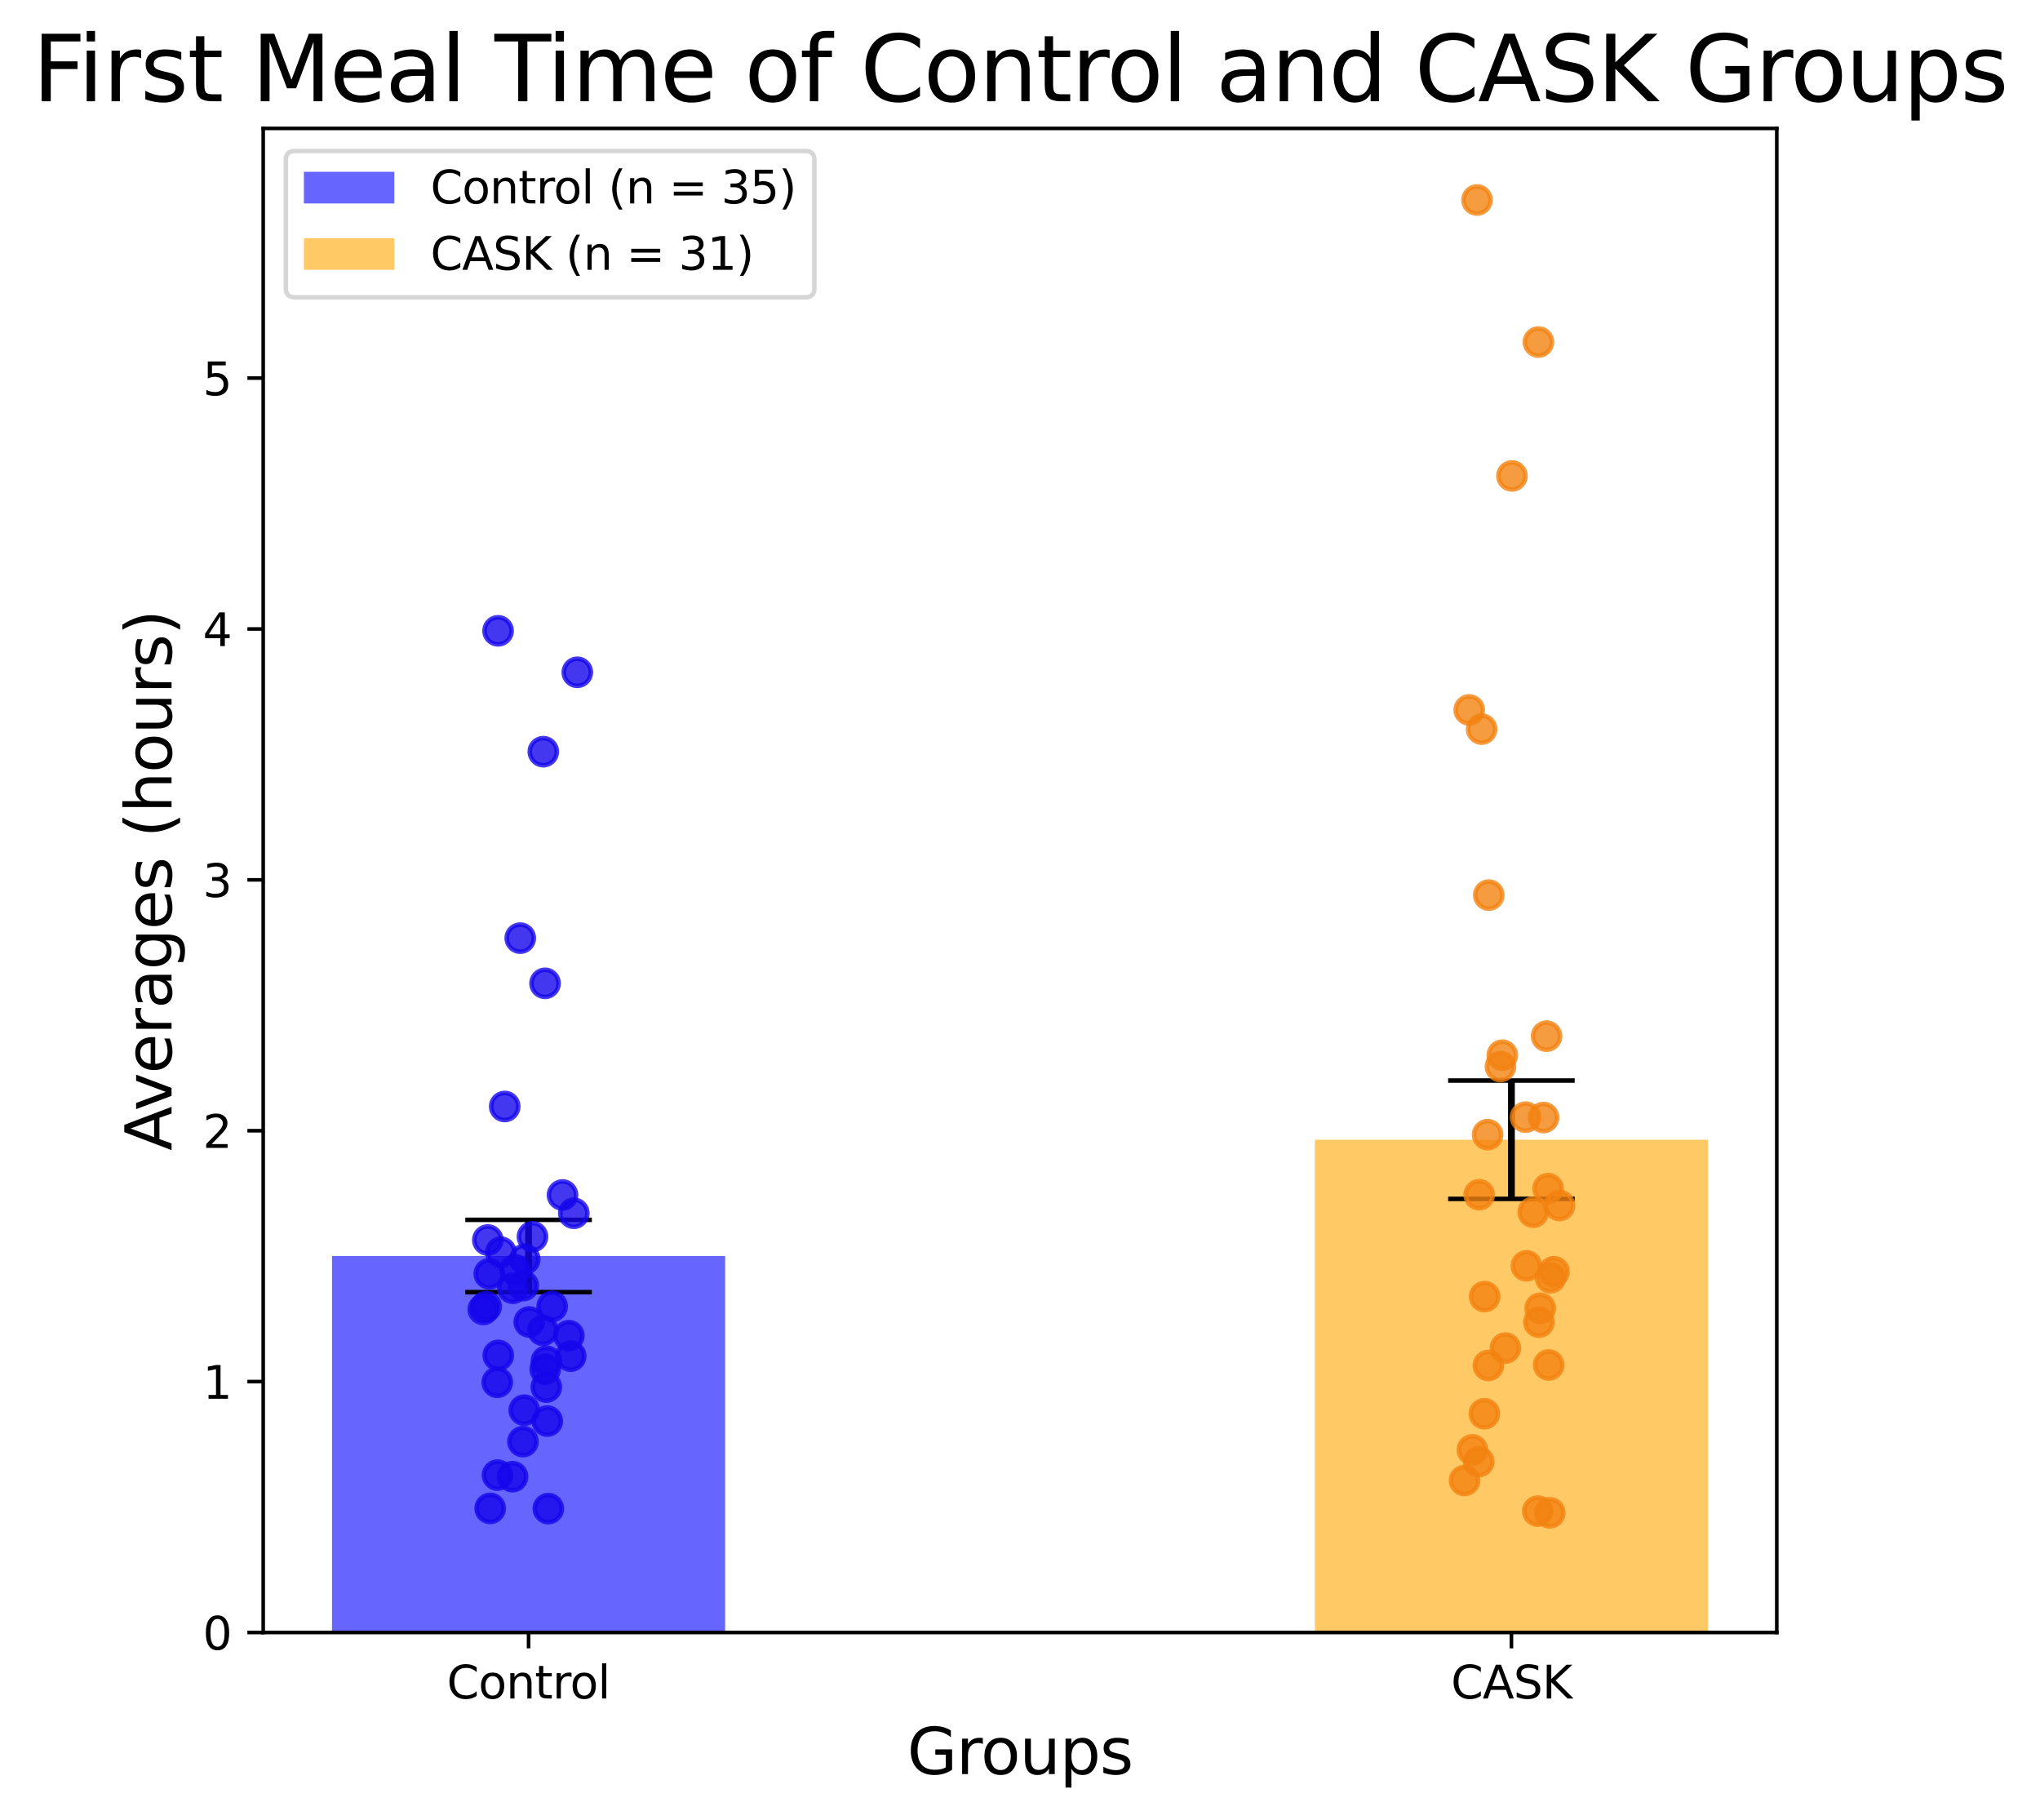 <?xml version="1.0" encoding="utf-8" standalone="no"?>
<!DOCTYPE svg PUBLIC "-//W3C//DTD SVG 1.1//EN"
  "http://www.w3.org/Graphics/SVG/1.1/DTD/svg11.dtd">
<svg xmlns:xlink="http://www.w3.org/1999/xlink" width="451.241pt" height="402.464pt" viewBox="0 0 451.241 402.464" xmlns="http://www.w3.org/2000/svg" version="1.1">
 <defs>
  <style type="text/css">*{stroke-linejoin: round; stroke-linecap: butt}</style>
 </defs>
 <g id="figure_1">
  <g id="patch_1">
   <path d="M 0 402.464 
L 451.241 402.464 
L 451.241 0 
L 0 0 
z
" style="fill: #ffffff"/>
  </g>
  <g id="axes_1">
   <g id="patch_2">
    <path d="M 58.22 361.037 
L 393.02 361.037 
L 393.02 28.397 
L 58.22 28.397 
z
" style="fill: #ffffff"/>
   </g>
   <g id="patch_3">
    <path d="M 73.438 361.037 
L 160.4 361.037 
L 160.4 277.773 
L 73.438 277.773 
z
" clip-path="url(#paed37f434c)" style="fill: #0000ff; opacity: 0.6"/>
   </g>
   <g id="patch_4">
    <path d="M 290.841 361.037 
L 377.802 361.037 
L 377.802 252.056 
L 290.841 252.056 
z
" clip-path="url(#paed37f434c)" style="fill: #ffa500; opacity: 0.6"/>
   </g>
   <g id="LineCollection_1">
    <path d="M 116.919 285.773 
L 116.919 269.773 
" clip-path="url(#paed37f434c)" style="fill: none; stroke: #000000; stroke-width: 1.5"/>
   </g>
   <g id="line2d_1">
    <defs>
     <path id="m821fa38dd4" d="M 14 0 
L -14 -0 
" style="stroke: #000000"/>
    </defs>
    <g clip-path="url(#paed37f434c)">
     <use xlink:href="#m821fa38dd4" x="116.919" y="285.773" style="stroke: #000000"/>
    </g>
   </g>
   <g id="line2d_2">
    <g clip-path="url(#paed37f434c)">
     <use xlink:href="#m821fa38dd4" x="116.919" y="269.773" style="stroke: #000000"/>
    </g>
   </g>
   <g id="LineCollection_2">
    <path d="M 334.322 265.141 
L 334.322 238.97 
" clip-path="url(#paed37f434c)" style="fill: none; stroke: #000000; stroke-width: 1.5"/>
   </g>
   <g id="line2d_3">
    <g clip-path="url(#paed37f434c)">
     <use xlink:href="#m821fa38dd4" x="334.322" y="265.141" style="stroke: #000000"/>
    </g>
   </g>
   <g id="line2d_4">
    <g clip-path="url(#paed37f434c)">
     <use xlink:href="#m821fa38dd4" x="334.322" y="238.97" style="stroke: #000000"/>
    </g>
   </g>
   <g id="matplotlib.axis_1">
    <g id="xtick_1">
     <g id="line2d_5">
      <defs>
       <path id="md2a58d0200" d="M 0 0 
L 0 3.5 
" style="stroke: #000000; stroke-width: 0.8"/>
      </defs>
      <g>
       <use xlink:href="#md2a58d0200" x="116.919" y="361.037" style="stroke: #000000; stroke-width: 0.8"/>
      </g>
     </g>
     <g id="text_1">
      <!-- Control -->
      <g transform="translate(98.848 375.635) scale(0.1 -0.1)">
       <defs>
        <path id="DejaVuSans-43" d="M 4122 4306 
L 4122 3641 
Q 3803 3938 3442 4084 
Q 3081 4231 2675 4231 
Q 1875 4231 1450 3742 
Q 1025 3253 1025 2328 
Q 1025 1406 1450 917 
Q 1875 428 2675 428 
Q 3081 428 3442 575 
Q 3803 722 4122 1019 
L 4122 359 
Q 3791 134 3420 21 
Q 3050 -91 2638 -91 
Q 1578 -91 968 557 
Q 359 1206 359 2328 
Q 359 3453 968 4101 
Q 1578 4750 2638 4750 
Q 3056 4750 3426 4639 
Q 3797 4528 4122 4306 
z
" transform="scale(0.016)"/>
        <path id="DejaVuSans-6f" d="M 1959 3097 
Q 1497 3097 1228 2736 
Q 959 2375 959 1747 
Q 959 1119 1226 758 
Q 1494 397 1959 397 
Q 2419 397 2687 759 
Q 2956 1122 2956 1747 
Q 2956 2369 2687 2733 
Q 2419 3097 1959 3097 
z
M 1959 3584 
Q 2709 3584 3137 3096 
Q 3566 2609 3566 1747 
Q 3566 888 3137 398 
Q 2709 -91 1959 -91 
Q 1206 -91 779 398 
Q 353 888 353 1747 
Q 353 2609 779 3096 
Q 1206 3584 1959 3584 
z
" transform="scale(0.016)"/>
        <path id="DejaVuSans-6e" d="M 3513 2113 
L 3513 0 
L 2938 0 
L 2938 2094 
Q 2938 2591 2744 2837 
Q 2550 3084 2163 3084 
Q 1697 3084 1428 2787 
Q 1159 2491 1159 1978 
L 1159 0 
L 581 0 
L 581 3500 
L 1159 3500 
L 1159 2956 
Q 1366 3272 1645 3428 
Q 1925 3584 2291 3584 
Q 2894 3584 3203 3211 
Q 3513 2838 3513 2113 
z
" transform="scale(0.016)"/>
        <path id="DejaVuSans-74" d="M 1172 4494 
L 1172 3500 
L 2356 3500 
L 2356 3053 
L 1172 3053 
L 1172 1153 
Q 1172 725 1289 603 
Q 1406 481 1766 481 
L 2356 481 
L 2356 0 
L 1766 0 
Q 1100 0 847 248 
Q 594 497 594 1153 
L 594 3053 
L 172 3053 
L 172 3500 
L 594 3500 
L 594 4494 
L 1172 4494 
z
" transform="scale(0.016)"/>
        <path id="DejaVuSans-72" d="M 2631 2963 
Q 2534 3019 2420 3045 
Q 2306 3072 2169 3072 
Q 1681 3072 1420 2755 
Q 1159 2438 1159 1844 
L 1159 0 
L 581 0 
L 581 3500 
L 1159 3500 
L 1159 2956 
Q 1341 3275 1631 3429 
Q 1922 3584 2338 3584 
Q 2397 3584 2469 3576 
Q 2541 3569 2628 3553 
L 2631 2963 
z
" transform="scale(0.016)"/>
        <path id="DejaVuSans-6c" d="M 603 4863 
L 1178 4863 
L 1178 0 
L 603 0 
L 603 4863 
z
" transform="scale(0.016)"/>
       </defs>
       <use xlink:href="#DejaVuSans-43"/>
       <use xlink:href="#DejaVuSans-6f" x="69.824"/>
       <use xlink:href="#DejaVuSans-6e" x="131.006"/>
       <use xlink:href="#DejaVuSans-74" x="194.385"/>
       <use xlink:href="#DejaVuSans-72" x="233.594"/>
       <use xlink:href="#DejaVuSans-6f" x="272.457"/>
       <use xlink:href="#DejaVuSans-6c" x="333.639"/>
      </g>
     </g>
    </g>
    <g id="xtick_2">
     <g id="line2d_6">
      <g>
       <use xlink:href="#md2a58d0200" x="334.322" y="361.037" style="stroke: #000000; stroke-width: 0.8"/>
      </g>
     </g>
     <g id="text_2">
      <!-- CASK -->
      <g transform="translate(320.957 375.635) scale(0.1 -0.1)">
       <defs>
        <path id="DejaVuSans-41" d="M 2188 4044 
L 1331 1722 
L 3047 1722 
L 2188 4044 
z
M 1831 4666 
L 2547 4666 
L 4325 0 
L 3669 0 
L 3244 1197 
L 1141 1197 
L 716 0 
L 50 0 
L 1831 4666 
z
" transform="scale(0.016)"/>
        <path id="DejaVuSans-53" d="M 3425 4513 
L 3425 3897 
Q 3066 4069 2747 4153 
Q 2428 4238 2131 4238 
Q 1616 4238 1336 4038 
Q 1056 3838 1056 3469 
Q 1056 3159 1242 3001 
Q 1428 2844 1947 2747 
L 2328 2669 
Q 3034 2534 3370 2195 
Q 3706 1856 3706 1288 
Q 3706 609 3251 259 
Q 2797 -91 1919 -91 
Q 1588 -91 1214 -16 
Q 841 59 441 206 
L 441 856 
Q 825 641 1194 531 
Q 1563 422 1919 422 
Q 2459 422 2753 634 
Q 3047 847 3047 1241 
Q 3047 1584 2836 1778 
Q 2625 1972 2144 2069 
L 1759 2144 
Q 1053 2284 737 2584 
Q 422 2884 422 3419 
Q 422 4038 858 4394 
Q 1294 4750 2059 4750 
Q 2388 4750 2728 4690 
Q 3069 4631 3425 4513 
z
" transform="scale(0.016)"/>
        <path id="DejaVuSans-4b" d="M 628 4666 
L 1259 4666 
L 1259 2694 
L 3353 4666 
L 4166 4666 
L 1850 2491 
L 4331 0 
L 3500 0 
L 1259 2247 
L 1259 0 
L 628 0 
L 628 4666 
z
" transform="scale(0.016)"/>
       </defs>
       <use xlink:href="#DejaVuSans-43"/>
       <use xlink:href="#DejaVuSans-41" x="69.824"/>
       <use xlink:href="#DejaVuSans-53" x="138.232"/>
       <use xlink:href="#DejaVuSans-4b" x="201.709"/>
      </g>
     </g>
    </g>
    <g id="text_3">
     <!-- Groups -->
     <g transform="translate(200.666 392.353) scale(0.14 -0.14)">
      <defs>
       <path id="DejaVuSans-47" d="M 3809 666 
L 3809 1919 
L 2778 1919 
L 2778 2438 
L 4434 2438 
L 4434 434 
Q 4069 175 3628 42 
Q 3188 -91 2688 -91 
Q 1594 -91 976 548 
Q 359 1188 359 2328 
Q 359 3472 976 4111 
Q 1594 4750 2688 4750 
Q 3144 4750 3555 4637 
Q 3966 4525 4313 4306 
L 4313 3634 
Q 3963 3931 3569 4081 
Q 3175 4231 2741 4231 
Q 1884 4231 1454 3753 
Q 1025 3275 1025 2328 
Q 1025 1384 1454 906 
Q 1884 428 2741 428 
Q 3075 428 3337 486 
Q 3600 544 3809 666 
z
" transform="scale(0.016)"/>
       <path id="DejaVuSans-75" d="M 544 1381 
L 544 3500 
L 1119 3500 
L 1119 1403 
Q 1119 906 1312 657 
Q 1506 409 1894 409 
Q 2359 409 2629 706 
Q 2900 1003 2900 1516 
L 2900 3500 
L 3475 3500 
L 3475 0 
L 2900 0 
L 2900 538 
Q 2691 219 2414 64 
Q 2138 -91 1772 -91 
Q 1169 -91 856 284 
Q 544 659 544 1381 
z
M 1991 3584 
L 1991 3584 
z
" transform="scale(0.016)"/>
       <path id="DejaVuSans-70" d="M 1159 525 
L 1159 -1331 
L 581 -1331 
L 581 3500 
L 1159 3500 
L 1159 2969 
Q 1341 3281 1617 3432 
Q 1894 3584 2278 3584 
Q 2916 3584 3314 3078 
Q 3713 2572 3713 1747 
Q 3713 922 3314 415 
Q 2916 -91 2278 -91 
Q 1894 -91 1617 61 
Q 1341 213 1159 525 
z
M 3116 1747 
Q 3116 2381 2855 2742 
Q 2594 3103 2138 3103 
Q 1681 3103 1420 2742 
Q 1159 2381 1159 1747 
Q 1159 1113 1420 752 
Q 1681 391 2138 391 
Q 2594 391 2855 752 
Q 3116 1113 3116 1747 
z
" transform="scale(0.016)"/>
       <path id="DejaVuSans-73" d="M 2834 3397 
L 2834 2853 
Q 2591 2978 2328 3040 
Q 2066 3103 1784 3103 
Q 1356 3103 1142 2972 
Q 928 2841 928 2578 
Q 928 2378 1081 2264 
Q 1234 2150 1697 2047 
L 1894 2003 
Q 2506 1872 2764 1633 
Q 3022 1394 3022 966 
Q 3022 478 2636 193 
Q 2250 -91 1575 -91 
Q 1294 -91 989 -36 
Q 684 19 347 128 
L 347 722 
Q 666 556 975 473 
Q 1284 391 1588 391 
Q 1994 391 2212 530 
Q 2431 669 2431 922 
Q 2431 1156 2273 1281 
Q 2116 1406 1581 1522 
L 1381 1569 
Q 847 1681 609 1914 
Q 372 2147 372 2553 
Q 372 3047 722 3315 
Q 1072 3584 1716 3584 
Q 2034 3584 2315 3537 
Q 2597 3491 2834 3397 
z
" transform="scale(0.016)"/>
      </defs>
      <use xlink:href="#DejaVuSans-47"/>
      <use xlink:href="#DejaVuSans-72" x="77.49"/>
      <use xlink:href="#DejaVuSans-6f" x="116.354"/>
      <use xlink:href="#DejaVuSans-75" x="177.535"/>
      <use xlink:href="#DejaVuSans-70" x="240.914"/>
      <use xlink:href="#DejaVuSans-73" x="304.391"/>
     </g>
    </g>
   </g>
   <g id="matplotlib.axis_2">
    <g id="ytick_1">
     <g id="line2d_7">
      <defs>
       <path id="m105cc92fa6" d="M 0 0 
L -3.5 0 
" style="stroke: #000000; stroke-width: 0.8"/>
      </defs>
      <g>
       <use xlink:href="#m105cc92fa6" x="58.22" y="361.037" style="stroke: #000000; stroke-width: 0.8"/>
      </g>
     </g>
     <g id="text_4">
      <!-- 0 -->
      <g transform="translate(44.858 364.836) scale(0.1 -0.1)">
       <defs>
        <path id="DejaVuSans-30" d="M 2034 4250 
Q 1547 4250 1301 3770 
Q 1056 3291 1056 2328 
Q 1056 1369 1301 889 
Q 1547 409 2034 409 
Q 2525 409 2770 889 
Q 3016 1369 3016 2328 
Q 3016 3291 2770 3770 
Q 2525 4250 2034 4250 
z
M 2034 4750 
Q 2819 4750 3233 4129 
Q 3647 3509 3647 2328 
Q 3647 1150 3233 529 
Q 2819 -91 2034 -91 
Q 1250 -91 836 529 
Q 422 1150 422 2328 
Q 422 3509 836 4129 
Q 1250 4750 2034 4750 
z
" transform="scale(0.016)"/>
       </defs>
       <use xlink:href="#DejaVuSans-30"/>
      </g>
     </g>
    </g>
    <g id="ytick_2">
     <g id="line2d_8">
      <g>
       <use xlink:href="#m105cc92fa6" x="58.22" y="305.553" style="stroke: #000000; stroke-width: 0.8"/>
      </g>
     </g>
     <g id="text_5">
      <!-- 1 -->
      <g transform="translate(44.858 309.352) scale(0.1 -0.1)">
       <defs>
        <path id="DejaVuSans-31" d="M 794 531 
L 1825 531 
L 1825 4091 
L 703 3866 
L 703 4441 
L 1819 4666 
L 2450 4666 
L 2450 531 
L 3481 531 
L 3481 0 
L 794 0 
L 794 531 
z
" transform="scale(0.016)"/>
       </defs>
       <use xlink:href="#DejaVuSans-31"/>
      </g>
     </g>
    </g>
    <g id="ytick_3">
     <g id="line2d_9">
      <g>
       <use xlink:href="#m105cc92fa6" x="58.22" y="250.068" style="stroke: #000000; stroke-width: 0.8"/>
      </g>
     </g>
     <g id="text_6">
      <!-- 2 -->
      <g transform="translate(44.858 253.867) scale(0.1 -0.1)">
       <defs>
        <path id="DejaVuSans-32" d="M 1228 531 
L 3431 531 
L 3431 0 
L 469 0 
L 469 531 
Q 828 903 1448 1529 
Q 2069 2156 2228 2338 
Q 2531 2678 2651 2914 
Q 2772 3150 2772 3378 
Q 2772 3750 2511 3984 
Q 2250 4219 1831 4219 
Q 1534 4219 1204 4116 
Q 875 4013 500 3803 
L 500 4441 
Q 881 4594 1212 4672 
Q 1544 4750 1819 4750 
Q 2544 4750 2975 4387 
Q 3406 4025 3406 3419 
Q 3406 3131 3298 2873 
Q 3191 2616 2906 2266 
Q 2828 2175 2409 1742 
Q 1991 1309 1228 531 
z
" transform="scale(0.016)"/>
       </defs>
       <use xlink:href="#DejaVuSans-32"/>
      </g>
     </g>
    </g>
    <g id="ytick_4">
     <g id="line2d_10">
      <g>
       <use xlink:href="#m105cc92fa6" x="58.22" y="194.584" style="stroke: #000000; stroke-width: 0.8"/>
      </g>
     </g>
     <g id="text_7">
      <!-- 3 -->
      <g transform="translate(44.858 198.383) scale(0.1 -0.1)">
       <defs>
        <path id="DejaVuSans-33" d="M 2597 2516 
Q 3050 2419 3304 2112 
Q 3559 1806 3559 1356 
Q 3559 666 3084 287 
Q 2609 -91 1734 -91 
Q 1441 -91 1130 -33 
Q 819 25 488 141 
L 488 750 
Q 750 597 1062 519 
Q 1375 441 1716 441 
Q 2309 441 2620 675 
Q 2931 909 2931 1356 
Q 2931 1769 2642 2001 
Q 2353 2234 1838 2234 
L 1294 2234 
L 1294 2753 
L 1863 2753 
Q 2328 2753 2575 2939 
Q 2822 3125 2822 3475 
Q 2822 3834 2567 4026 
Q 2313 4219 1838 4219 
Q 1578 4219 1281 4162 
Q 984 4106 628 3988 
L 628 4550 
Q 988 4650 1302 4700 
Q 1616 4750 1894 4750 
Q 2613 4750 3031 4423 
Q 3450 4097 3450 3541 
Q 3450 3153 3228 2886 
Q 3006 2619 2597 2516 
z
" transform="scale(0.016)"/>
       </defs>
       <use xlink:href="#DejaVuSans-33"/>
      </g>
     </g>
    </g>
    <g id="ytick_5">
     <g id="line2d_11">
      <g>
       <use xlink:href="#m105cc92fa6" x="58.22" y="139.1" style="stroke: #000000; stroke-width: 0.8"/>
      </g>
     </g>
     <g id="text_8">
      <!-- 4 -->
      <g transform="translate(44.858 142.899) scale(0.1 -0.1)">
       <defs>
        <path id="DejaVuSans-34" d="M 2419 4116 
L 825 1625 
L 2419 1625 
L 2419 4116 
z
M 2253 4666 
L 3047 4666 
L 3047 1625 
L 3713 1625 
L 3713 1100 
L 3047 1100 
L 3047 0 
L 2419 0 
L 2419 1100 
L 313 1100 
L 313 1709 
L 2253 4666 
z
" transform="scale(0.016)"/>
       </defs>
       <use xlink:href="#DejaVuSans-34"/>
      </g>
     </g>
    </g>
    <g id="ytick_6">
     <g id="line2d_12">
      <g>
       <use xlink:href="#m105cc92fa6" x="58.22" y="83.615" style="stroke: #000000; stroke-width: 0.8"/>
      </g>
     </g>
     <g id="text_9">
      <!-- 5 -->
      <g transform="translate(44.858 87.415) scale(0.1 -0.1)">
       <defs>
        <path id="DejaVuSans-35" d="M 691 4666 
L 3169 4666 
L 3169 4134 
L 1269 4134 
L 1269 2991 
Q 1406 3038 1543 3061 
Q 1681 3084 1819 3084 
Q 2600 3084 3056 2656 
Q 3513 2228 3513 1497 
Q 3513 744 3044 326 
Q 2575 -91 1722 -91 
Q 1428 -91 1123 -41 
Q 819 9 494 109 
L 494 744 
Q 775 591 1075 516 
Q 1375 441 1709 441 
Q 2250 441 2565 725 
Q 2881 1009 2881 1497 
Q 2881 1984 2565 2268 
Q 2250 2553 1709 2553 
Q 1456 2553 1204 2497 
Q 953 2441 691 2322 
L 691 4666 
z
" transform="scale(0.016)"/>
       </defs>
       <use xlink:href="#DejaVuSans-35"/>
      </g>
     </g>
    </g>
    <g id="text_10">
     <!-- Averages (hours) -->
     <g transform="translate(37.946 254.476) rotate(-90) scale(0.14 -0.14)">
      <defs>
       <path id="DejaVuSans-76" d="M 191 3500 
L 800 3500 
L 1894 563 
L 2988 3500 
L 3597 3500 
L 2284 0 
L 1503 0 
L 191 3500 
z
" transform="scale(0.016)"/>
       <path id="DejaVuSans-65" d="M 3597 1894 
L 3597 1613 
L 953 1613 
Q 991 1019 1311 708 
Q 1631 397 2203 397 
Q 2534 397 2845 478 
Q 3156 559 3463 722 
L 3463 178 
Q 3153 47 2828 -22 
Q 2503 -91 2169 -91 
Q 1331 -91 842 396 
Q 353 884 353 1716 
Q 353 2575 817 3079 
Q 1281 3584 2069 3584 
Q 2775 3584 3186 3129 
Q 3597 2675 3597 1894 
z
M 3022 2063 
Q 3016 2534 2758 2815 
Q 2500 3097 2075 3097 
Q 1594 3097 1305 2825 
Q 1016 2553 972 2059 
L 3022 2063 
z
" transform="scale(0.016)"/>
       <path id="DejaVuSans-61" d="M 2194 1759 
Q 1497 1759 1228 1600 
Q 959 1441 959 1056 
Q 959 750 1161 570 
Q 1363 391 1709 391 
Q 2188 391 2477 730 
Q 2766 1069 2766 1631 
L 2766 1759 
L 2194 1759 
z
M 3341 1997 
L 3341 0 
L 2766 0 
L 2766 531 
Q 2569 213 2275 61 
Q 1981 -91 1556 -91 
Q 1019 -91 701 211 
Q 384 513 384 1019 
Q 384 1609 779 1909 
Q 1175 2209 1959 2209 
L 2766 2209 
L 2766 2266 
Q 2766 2663 2505 2880 
Q 2244 3097 1772 3097 
Q 1472 3097 1187 3025 
Q 903 2953 641 2809 
L 641 3341 
Q 956 3463 1253 3523 
Q 1550 3584 1831 3584 
Q 2591 3584 2966 3190 
Q 3341 2797 3341 1997 
z
" transform="scale(0.016)"/>
       <path id="DejaVuSans-67" d="M 2906 1791 
Q 2906 2416 2648 2759 
Q 2391 3103 1925 3103 
Q 1463 3103 1205 2759 
Q 947 2416 947 1791 
Q 947 1169 1205 825 
Q 1463 481 1925 481 
Q 2391 481 2648 825 
Q 2906 1169 2906 1791 
z
M 3481 434 
Q 3481 -459 3084 -895 
Q 2688 -1331 1869 -1331 
Q 1566 -1331 1297 -1286 
Q 1028 -1241 775 -1147 
L 775 -588 
Q 1028 -725 1275 -790 
Q 1522 -856 1778 -856 
Q 2344 -856 2625 -561 
Q 2906 -266 2906 331 
L 2906 616 
Q 2728 306 2450 153 
Q 2172 0 1784 0 
Q 1141 0 747 490 
Q 353 981 353 1791 
Q 353 2603 747 3093 
Q 1141 3584 1784 3584 
Q 2172 3584 2450 3431 
Q 2728 3278 2906 2969 
L 2906 3500 
L 3481 3500 
L 3481 434 
z
" transform="scale(0.016)"/>
       <path id="DejaVuSans-20" transform="scale(0.016)"/>
       <path id="DejaVuSans-28" d="M 1984 4856 
Q 1566 4138 1362 3434 
Q 1159 2731 1159 2009 
Q 1159 1288 1364 580 
Q 1569 -128 1984 -844 
L 1484 -844 
Q 1016 -109 783 600 
Q 550 1309 550 2009 
Q 550 2706 781 3412 
Q 1013 4119 1484 4856 
L 1984 4856 
z
" transform="scale(0.016)"/>
       <path id="DejaVuSans-68" d="M 3513 2113 
L 3513 0 
L 2938 0 
L 2938 2094 
Q 2938 2591 2744 2837 
Q 2550 3084 2163 3084 
Q 1697 3084 1428 2787 
Q 1159 2491 1159 1978 
L 1159 0 
L 581 0 
L 581 4863 
L 1159 4863 
L 1159 2956 
Q 1366 3272 1645 3428 
Q 1925 3584 2291 3584 
Q 2894 3584 3203 3211 
Q 3513 2838 3513 2113 
z
" transform="scale(0.016)"/>
       <path id="DejaVuSans-29" d="M 513 4856 
L 1013 4856 
Q 1481 4119 1714 3412 
Q 1947 2706 1947 2009 
Q 1947 1309 1714 600 
Q 1481 -109 1013 -844 
L 513 -844 
Q 928 -128 1133 580 
Q 1338 1288 1338 2009 
Q 1338 2731 1133 3434 
Q 928 4138 513 4856 
z
" transform="scale(0.016)"/>
      </defs>
      <use xlink:href="#DejaVuSans-41"/>
      <use xlink:href="#DejaVuSans-76" x="62.533"/>
      <use xlink:href="#DejaVuSans-65" x="121.713"/>
      <use xlink:href="#DejaVuSans-72" x="183.236"/>
      <use xlink:href="#DejaVuSans-61" x="224.35"/>
      <use xlink:href="#DejaVuSans-67" x="285.629"/>
      <use xlink:href="#DejaVuSans-65" x="349.105"/>
      <use xlink:href="#DejaVuSans-73" x="410.629"/>
      <use xlink:href="#DejaVuSans-20" x="462.729"/>
      <use xlink:href="#DejaVuSans-28" x="494.516"/>
      <use xlink:href="#DejaVuSans-68" x="533.529"/>
      <use xlink:href="#DejaVuSans-6f" x="596.908"/>
      <use xlink:href="#DejaVuSans-75" x="658.09"/>
      <use xlink:href="#DejaVuSans-72" x="721.469"/>
      <use xlink:href="#DejaVuSans-73" x="762.582"/>
      <use xlink:href="#DejaVuSans-29" x="814.682"/>
     </g>
    </g>
   </g>
   <g id="PathCollection_1">
    <defs>
     <path id="mdb54708007" d="M 0 3 
C 0.796 3 1.559 2.684 2.121 2.121 
C 2.684 1.559 3 0.796 3 0 
C 3 -0.796 2.684 -1.559 2.121 -2.121 
C 1.559 -2.684 0.796 -3 0 -3 
C -0.796 -3 -1.559 -2.684 -2.121 -2.121 
C -2.684 -1.559 -3 -0.796 -3 0 
C -3 0.796 -2.684 1.559 -2.121 2.121 
C -1.559 2.684 -0.796 3 0 3 
z
" style="stroke: #1405eb; stroke-opacity: 0.8"/>
    </defs>
    <g clip-path="url(#paed37f434c)">
     <use xlink:href="#mdb54708007" x="120.091" y="294.206" style="fill: #1405eb; fill-opacity: 0.8; stroke: #1405eb; stroke-opacity: 0.8"/>
     <use xlink:href="#mdb54708007" x="120.868" y="301.037" style="fill: #1405eb; fill-opacity: 0.8; stroke: #1405eb; stroke-opacity: 0.8"/>
     <use xlink:href="#mdb54708007" x="126.241" y="299.924" style="fill: #1405eb; fill-opacity: 0.8; stroke: #1405eb; stroke-opacity: 0.8"/>
     <use xlink:href="#mdb54708007" x="108.232" y="281.7" style="fill: #1405eb; fill-opacity: 0.8; stroke: #1405eb; stroke-opacity: 0.8"/>
     <use xlink:href="#mdb54708007" x="126.93" y="268.32" style="fill: #1405eb; fill-opacity: 0.8; stroke: #1405eb; stroke-opacity: 0.8"/>
     <use xlink:href="#mdb54708007" x="115.076" y="207.478" style="fill: #1405eb; fill-opacity: 0.8; stroke: #1405eb; stroke-opacity: 0.8"/>
     <use xlink:href="#mdb54708007" x="115.738" y="284.317" style="fill: #1405eb; fill-opacity: 0.8; stroke: #1405eb; stroke-opacity: 0.8"/>
     <use xlink:href="#mdb54708007" x="109.992" y="305.707" style="fill: #1405eb; fill-opacity: 0.8; stroke: #1405eb; stroke-opacity: 0.8"/>
     <use xlink:href="#mdb54708007" x="115.962" y="311.869" style="fill: #1405eb; fill-opacity: 0.8; stroke: #1405eb; stroke-opacity: 0.8"/>
     <use xlink:href="#mdb54708007" x="106.899" y="289.595" style="fill: #1405eb; fill-opacity: 0.8; stroke: #1405eb; stroke-opacity: 0.8"/>
     <use xlink:href="#mdb54708007" x="117.785" y="273.504" style="fill: #1405eb; fill-opacity: 0.8; stroke: #1405eb; stroke-opacity: 0.8"/>
     <use xlink:href="#mdb54708007" x="113.939" y="280.816" style="fill: #1405eb; fill-opacity: 0.8; stroke: #1405eb; stroke-opacity: 0.8"/>
     <use xlink:href="#mdb54708007" x="113.378" y="326.578" style="fill: #1405eb; fill-opacity: 0.8; stroke: #1405eb; stroke-opacity: 0.8"/>
     <use xlink:href="#mdb54708007" x="121.286" y="333.643" style="fill: #1405eb; fill-opacity: 0.8; stroke: #1405eb; stroke-opacity: 0.8"/>
     <use xlink:href="#mdb54708007" x="120.176" y="166.244" style="fill: #1405eb; fill-opacity: 0.8; stroke: #1405eb; stroke-opacity: 0.8"/>
     <use xlink:href="#mdb54708007" x="116.078" y="278.492" style="fill: #1405eb; fill-opacity: 0.8; stroke: #1405eb; stroke-opacity: 0.8"/>
     <use xlink:href="#mdb54708007" x="107.904" y="274.241" style="fill: #1405eb; fill-opacity: 0.8; stroke: #1405eb; stroke-opacity: 0.8"/>
     <use xlink:href="#mdb54708007" x="120.565" y="217.474" style="fill: #1405eb; fill-opacity: 0.8; stroke: #1405eb; stroke-opacity: 0.8"/>
     <use xlink:href="#mdb54708007" x="110.785" y="276.938" style="fill: #1405eb; fill-opacity: 0.8; stroke: #1405eb; stroke-opacity: 0.8"/>
     <use xlink:href="#mdb54708007" x="121.063" y="314.282" style="fill: #1405eb; fill-opacity: 0.8; stroke: #1405eb; stroke-opacity: 0.8"/>
     <use xlink:href="#mdb54708007" x="113.418" y="284.9" style="fill: #1405eb; fill-opacity: 0.8; stroke: #1405eb; stroke-opacity: 0.8"/>
     <use xlink:href="#mdb54708007" x="120.847" y="306.764" style="fill: #1405eb; fill-opacity: 0.8; stroke: #1405eb; stroke-opacity: 0.8"/>
     <use xlink:href="#mdb54708007" x="108.424" y="333.591" style="fill: #1405eb; fill-opacity: 0.8; stroke: #1405eb; stroke-opacity: 0.8"/>
     <use xlink:href="#mdb54708007" x="115.677" y="318.823" style="fill: #1405eb; fill-opacity: 0.8; stroke: #1405eb; stroke-opacity: 0.8"/>
     <use xlink:href="#mdb54708007" x="111.642" y="244.708" style="fill: #1405eb; fill-opacity: 0.8; stroke: #1405eb; stroke-opacity: 0.8"/>
     <use xlink:href="#mdb54708007" x="110.173" y="139.513" style="fill: #1405eb; fill-opacity: 0.8; stroke: #1405eb; stroke-opacity: 0.8"/>
     <use xlink:href="#mdb54708007" x="124.423" y="264.281" style="fill: #1405eb; fill-opacity: 0.8; stroke: #1405eb; stroke-opacity: 0.8"/>
     <use xlink:href="#mdb54708007" x="110.211" y="299.758" style="fill: #1405eb; fill-opacity: 0.8; stroke: #1405eb; stroke-opacity: 0.8"/>
     <use xlink:href="#mdb54708007" x="127.7" y="148.683" style="fill: #1405eb; fill-opacity: 0.8; stroke: #1405eb; stroke-opacity: 0.8"/>
     <use xlink:href="#mdb54708007" x="117.066" y="292.36" style="fill: #1405eb; fill-opacity: 0.8; stroke: #1405eb; stroke-opacity: 0.8"/>
     <use xlink:href="#mdb54708007" x="125.826" y="295.396" style="fill: #1405eb; fill-opacity: 0.8; stroke: #1405eb; stroke-opacity: 0.8"/>
     <use xlink:href="#mdb54708007" x="120.601" y="302.806" style="fill: #1405eb; fill-opacity: 0.8; stroke: #1405eb; stroke-opacity: 0.8"/>
     <use xlink:href="#mdb54708007" x="107.534" y="288.957" style="fill: #1405eb; fill-opacity: 0.8; stroke: #1405eb; stroke-opacity: 0.8"/>
     <use xlink:href="#mdb54708007" x="122.135" y="288.917" style="fill: #1405eb; fill-opacity: 0.8; stroke: #1405eb; stroke-opacity: 0.8"/>
     <use xlink:href="#mdb54708007" x="110.046" y="326.233" style="fill: #1405eb; fill-opacity: 0.8; stroke: #1405eb; stroke-opacity: 0.8"/>
    </g>
   </g>
   <g id="PathCollection_2">
    <defs>
     <path id="m6ce48d710d" d="M 0 3 
C 0.796 3 1.559 2.684 2.121 2.121 
C 2.684 1.559 3 0.796 3 0 
C 3 -0.796 2.684 -1.559 2.121 -2.121 
C 1.559 -2.684 0.796 -3 0 -3 
C -0.796 -3 -1.559 -2.684 -2.121 -2.121 
C -2.684 -1.559 -3 -0.796 -3 0 
C -3 0.796 -2.684 1.559 -2.121 2.121 
C -1.559 2.684 -0.796 3 0 3 
z
" style="stroke: #f28211; stroke-opacity: 0.8"/>
    </defs>
    <g clip-path="url(#paed37f434c)">
     <use xlink:href="#m6ce48d710d" x="337.455" y="247.069" style="fill: #f28211; fill-opacity: 0.8; stroke: #f28211; stroke-opacity: 0.8"/>
     <use xlink:href="#m6ce48d710d" x="331.896" y="235.874" style="fill: #f28211; fill-opacity: 0.8; stroke: #f28211; stroke-opacity: 0.8"/>
     <use xlink:href="#m6ce48d710d" x="329.055" y="250.938" style="fill: #f28211; fill-opacity: 0.8; stroke: #f28211; stroke-opacity: 0.8"/>
     <use xlink:href="#m6ce48d710d" x="340.147" y="334.198" style="fill: #f28211; fill-opacity: 0.8; stroke: #f28211; stroke-opacity: 0.8"/>
     <use xlink:href="#m6ce48d710d" x="342.564" y="301.878" style="fill: #f28211; fill-opacity: 0.8; stroke: #f28211; stroke-opacity: 0.8"/>
     <use xlink:href="#m6ce48d710d" x="329.217" y="301.983" style="fill: #f28211; fill-opacity: 0.8; stroke: #f28211; stroke-opacity: 0.8"/>
     <use xlink:href="#m6ce48d710d" x="332.982" y="298.139" style="fill: #f28211; fill-opacity: 0.8; stroke: #f28211; stroke-opacity: 0.8"/>
     <use xlink:href="#m6ce48d710d" x="341.43" y="247.149" style="fill: #f28211; fill-opacity: 0.8; stroke: #f28211; stroke-opacity: 0.8"/>
     <use xlink:href="#m6ce48d710d" x="342.815" y="334.565" style="fill: #f28211; fill-opacity: 0.8; stroke: #f28211; stroke-opacity: 0.8"/>
     <use xlink:href="#m6ce48d710d" x="332.308" y="233.361" style="fill: #f28211; fill-opacity: 0.8; stroke: #f28211; stroke-opacity: 0.8"/>
     <use xlink:href="#m6ce48d710d" x="342.093" y="229.154" style="fill: #f28211; fill-opacity: 0.8; stroke: #f28211; stroke-opacity: 0.8"/>
     <use xlink:href="#m6ce48d710d" x="328.341" y="312.658" style="fill: #f28211; fill-opacity: 0.8; stroke: #f28211; stroke-opacity: 0.8"/>
     <use xlink:href="#m6ce48d710d" x="327.198" y="264.226" style="fill: #f28211; fill-opacity: 0.8; stroke: #f28211; stroke-opacity: 0.8"/>
     <use xlink:href="#m6ce48d710d" x="328.394" y="286.753" style="fill: #f28211; fill-opacity: 0.8; stroke: #f28211; stroke-opacity: 0.8"/>
     <use xlink:href="#m6ce48d710d" x="342.976" y="282.585" style="fill: #f28211; fill-opacity: 0.8; stroke: #f28211; stroke-opacity: 0.8"/>
     <use xlink:href="#m6ce48d710d" x="326.709" y="44.237" style="fill: #f28211; fill-opacity: 0.8; stroke: #f28211; stroke-opacity: 0.8"/>
     <use xlink:href="#m6ce48d710d" x="327.096" y="323.264" style="fill: #f28211; fill-opacity: 0.8; stroke: #f28211; stroke-opacity: 0.8"/>
     <use xlink:href="#m6ce48d710d" x="340.403" y="292.412" style="fill: #f28211; fill-opacity: 0.8; stroke: #f28211; stroke-opacity: 0.8"/>
     <use xlink:href="#m6ce48d710d" x="323.953" y="327.42" style="fill: #f28211; fill-opacity: 0.8; stroke: #f28211; stroke-opacity: 0.8"/>
     <use xlink:href="#m6ce48d710d" x="327.736" y="161.25" style="fill: #f28211; fill-opacity: 0.8; stroke: #f28211; stroke-opacity: 0.8"/>
     <use xlink:href="#m6ce48d710d" x="324.989" y="157.015" style="fill: #f28211; fill-opacity: 0.8; stroke: #f28211; stroke-opacity: 0.8"/>
     <use xlink:href="#m6ce48d710d" x="344.959" y="266.603" style="fill: #f28211; fill-opacity: 0.8; stroke: #f28211; stroke-opacity: 0.8"/>
     <use xlink:href="#m6ce48d710d" x="329.309" y="197.959" style="fill: #f28211; fill-opacity: 0.8; stroke: #f28211; stroke-opacity: 0.8"/>
     <use xlink:href="#m6ce48d710d" x="339.14" y="268.091" style="fill: #f28211; fill-opacity: 0.8; stroke: #f28211; stroke-opacity: 0.8"/>
     <use xlink:href="#m6ce48d710d" x="334.441" y="105.254" style="fill: #f28211; fill-opacity: 0.8; stroke: #f28211; stroke-opacity: 0.8"/>
     <use xlink:href="#m6ce48d710d" x="342.438" y="262.879" style="fill: #f28211; fill-opacity: 0.8; stroke: #f28211; stroke-opacity: 0.8"/>
     <use xlink:href="#m6ce48d710d" x="340.689" y="289.326" style="fill: #f28211; fill-opacity: 0.8; stroke: #f28211; stroke-opacity: 0.8"/>
     <use xlink:href="#m6ce48d710d" x="340.292" y="75.647" style="fill: #f28211; fill-opacity: 0.8; stroke: #f28211; stroke-opacity: 0.8"/>
     <use xlink:href="#m6ce48d710d" x="337.646" y="279.95" style="fill: #f28211; fill-opacity: 0.8; stroke: #f28211; stroke-opacity: 0.8"/>
     <use xlink:href="#m6ce48d710d" x="343.74" y="281.241" style="fill: #f28211; fill-opacity: 0.8; stroke: #f28211; stroke-opacity: 0.8"/>
     <use xlink:href="#m6ce48d710d" x="325.689" y="320.654" style="fill: #f28211; fill-opacity: 0.8; stroke: #f28211; stroke-opacity: 0.8"/>
    </g>
   </g>
   <g id="patch_5">
    <path d="M 58.22 361.037 
L 58.22 28.397 
" style="fill: none; stroke: #000000; stroke-width: 0.8; stroke-linejoin: miter; stroke-linecap: square"/>
   </g>
   <g id="patch_6">
    <path d="M 393.02 361.037 
L 393.02 28.397 
" style="fill: none; stroke: #000000; stroke-width: 0.8; stroke-linejoin: miter; stroke-linecap: square"/>
   </g>
   <g id="patch_7">
    <path d="M 58.22 361.037 
L 393.02 361.037 
" style="fill: none; stroke: #000000; stroke-width: 0.8; stroke-linejoin: miter; stroke-linecap: square"/>
   </g>
   <g id="patch_8">
    <path d="M 58.22 28.397 
L 393.02 28.397 
" style="fill: none; stroke: #000000; stroke-width: 0.8; stroke-linejoin: miter; stroke-linecap: square"/>
   </g>
   <g id="text_11">
    <!-- First Meal Time of Control and CASK Groups -->
    <g transform="translate(7.2 22.397) scale(0.2 -0.2)">
     <defs>
      <path id="DejaVuSans-46" d="M 628 4666 
L 3309 4666 
L 3309 4134 
L 1259 4134 
L 1259 2759 
L 3109 2759 
L 3109 2228 
L 1259 2228 
L 1259 0 
L 628 0 
L 628 4666 
z
" transform="scale(0.016)"/>
      <path id="DejaVuSans-69" d="M 603 3500 
L 1178 3500 
L 1178 0 
L 603 0 
L 603 3500 
z
M 603 4863 
L 1178 4863 
L 1178 4134 
L 603 4134 
L 603 4863 
z
" transform="scale(0.016)"/>
      <path id="DejaVuSans-4d" d="M 628 4666 
L 1569 4666 
L 2759 1491 
L 3956 4666 
L 4897 4666 
L 4897 0 
L 4281 0 
L 4281 4097 
L 3078 897 
L 2444 897 
L 1241 4097 
L 1241 0 
L 628 0 
L 628 4666 
z
" transform="scale(0.016)"/>
      <path id="DejaVuSans-54" d="M -19 4666 
L 3928 4666 
L 3928 4134 
L 2272 4134 
L 2272 0 
L 1638 0 
L 1638 4134 
L -19 4134 
L -19 4666 
z
" transform="scale(0.016)"/>
      <path id="DejaVuSans-6d" d="M 3328 2828 
Q 3544 3216 3844 3400 
Q 4144 3584 4550 3584 
Q 5097 3584 5394 3201 
Q 5691 2819 5691 2113 
L 5691 0 
L 5113 0 
L 5113 2094 
Q 5113 2597 4934 2840 
Q 4756 3084 4391 3084 
Q 3944 3084 3684 2787 
Q 3425 2491 3425 1978 
L 3425 0 
L 2847 0 
L 2847 2094 
Q 2847 2600 2669 2842 
Q 2491 3084 2119 3084 
Q 1678 3084 1418 2786 
Q 1159 2488 1159 1978 
L 1159 0 
L 581 0 
L 581 3500 
L 1159 3500 
L 1159 2956 
Q 1356 3278 1631 3431 
Q 1906 3584 2284 3584 
Q 2666 3584 2933 3390 
Q 3200 3197 3328 2828 
z
" transform="scale(0.016)"/>
      <path id="DejaVuSans-66" d="M 2375 4863 
L 2375 4384 
L 1825 4384 
Q 1516 4384 1395 4259 
Q 1275 4134 1275 3809 
L 1275 3500 
L 2222 3500 
L 2222 3053 
L 1275 3053 
L 1275 0 
L 697 0 
L 697 3053 
L 147 3053 
L 147 3500 
L 697 3500 
L 697 3744 
Q 697 4328 969 4595 
Q 1241 4863 1831 4863 
L 2375 4863 
z
" transform="scale(0.016)"/>
      <path id="DejaVuSans-64" d="M 2906 2969 
L 2906 4863 
L 3481 4863 
L 3481 0 
L 2906 0 
L 2906 525 
Q 2725 213 2448 61 
Q 2172 -91 1784 -91 
Q 1150 -91 751 415 
Q 353 922 353 1747 
Q 353 2572 751 3078 
Q 1150 3584 1784 3584 
Q 2172 3584 2448 3432 
Q 2725 3281 2906 2969 
z
M 947 1747 
Q 947 1113 1208 752 
Q 1469 391 1925 391 
Q 2381 391 2643 752 
Q 2906 1113 2906 1747 
Q 2906 2381 2643 2742 
Q 2381 3103 1925 3103 
Q 1469 3103 1208 2742 
Q 947 2381 947 1747 
z
" transform="scale(0.016)"/>
     </defs>
     <use xlink:href="#DejaVuSans-46"/>
     <use xlink:href="#DejaVuSans-69" x="50.27"/>
     <use xlink:href="#DejaVuSans-72" x="78.053"/>
     <use xlink:href="#DejaVuSans-73" x="119.166"/>
     <use xlink:href="#DejaVuSans-74" x="171.266"/>
     <use xlink:href="#DejaVuSans-20" x="210.475"/>
     <use xlink:href="#DejaVuSans-4d" x="242.262"/>
     <use xlink:href="#DejaVuSans-65" x="328.541"/>
     <use xlink:href="#DejaVuSans-61" x="390.064"/>
     <use xlink:href="#DejaVuSans-6c" x="451.344"/>
     <use xlink:href="#DejaVuSans-20" x="479.127"/>
     <use xlink:href="#DejaVuSans-54" x="510.914"/>
     <use xlink:href="#DejaVuSans-69" x="568.873"/>
     <use xlink:href="#DejaVuSans-6d" x="596.656"/>
     <use xlink:href="#DejaVuSans-65" x="694.068"/>
     <use xlink:href="#DejaVuSans-20" x="755.592"/>
     <use xlink:href="#DejaVuSans-6f" x="787.379"/>
     <use xlink:href="#DejaVuSans-66" x="848.561"/>
     <use xlink:href="#DejaVuSans-20" x="883.766"/>
     <use xlink:href="#DejaVuSans-43" x="915.553"/>
     <use xlink:href="#DejaVuSans-6f" x="985.377"/>
     <use xlink:href="#DejaVuSans-6e" x="1046.559"/>
     <use xlink:href="#DejaVuSans-74" x="1109.938"/>
     <use xlink:href="#DejaVuSans-72" x="1149.146"/>
     <use xlink:href="#DejaVuSans-6f" x="1188.01"/>
     <use xlink:href="#DejaVuSans-6c" x="1249.191"/>
     <use xlink:href="#DejaVuSans-20" x="1276.975"/>
     <use xlink:href="#DejaVuSans-61" x="1308.762"/>
     <use xlink:href="#DejaVuSans-6e" x="1370.041"/>
     <use xlink:href="#DejaVuSans-64" x="1433.42"/>
     <use xlink:href="#DejaVuSans-20" x="1496.896"/>
     <use xlink:href="#DejaVuSans-43" x="1528.684"/>
     <use xlink:href="#DejaVuSans-41" x="1598.508"/>
     <use xlink:href="#DejaVuSans-53" x="1666.916"/>
     <use xlink:href="#DejaVuSans-4b" x="1730.393"/>
     <use xlink:href="#DejaVuSans-20" x="1795.969"/>
     <use xlink:href="#DejaVuSans-47" x="1827.756"/>
     <use xlink:href="#DejaVuSans-72" x="1905.246"/>
     <use xlink:href="#DejaVuSans-6f" x="1944.109"/>
     <use xlink:href="#DejaVuSans-75" x="2005.291"/>
     <use xlink:href="#DejaVuSans-70" x="2068.67"/>
     <use xlink:href="#DejaVuSans-73" x="2132.146"/>
    </g>
   </g>
   <g id="legend_1">
    <g id="patch_9">
     <path d="M 65.22 65.753 
L 178.142 65.753 
Q 180.142 65.753 180.142 63.753 
L 180.142 35.397 
Q 180.142 33.397 178.142 33.397 
L 65.22 33.397 
Q 63.22 33.397 63.22 35.397 
L 63.22 63.753 
Q 63.22 65.753 65.22 65.753 
z
" style="fill: #ffffff; opacity: 0.8; stroke: #cccccc; stroke-linejoin: miter"/>
    </g>
    <g id="patch_10">
     <path d="M 67.22 44.995 
L 87.22 44.995 
L 87.22 37.995 
L 67.22 37.995 
z
" style="fill: #0000ff; opacity: 0.6"/>
    </g>
    <g id="text_12">
     <!-- Control (n = 35) -->
     <g transform="translate(95.22 44.995) scale(0.1 -0.1)">
      <defs>
       <path id="DejaVuSans-3d" d="M 678 2906 
L 4684 2906 
L 4684 2381 
L 678 2381 
L 678 2906 
z
M 678 1631 
L 4684 1631 
L 4684 1100 
L 678 1100 
L 678 1631 
z
" transform="scale(0.016)"/>
      </defs>
      <use xlink:href="#DejaVuSans-43"/>
      <use xlink:href="#DejaVuSans-6f" x="69.824"/>
      <use xlink:href="#DejaVuSans-6e" x="131.006"/>
      <use xlink:href="#DejaVuSans-74" x="194.385"/>
      <use xlink:href="#DejaVuSans-72" x="233.594"/>
      <use xlink:href="#DejaVuSans-6f" x="272.457"/>
      <use xlink:href="#DejaVuSans-6c" x="333.639"/>
      <use xlink:href="#DejaVuSans-20" x="361.422"/>
      <use xlink:href="#DejaVuSans-28" x="393.209"/>
      <use xlink:href="#DejaVuSans-6e" x="432.223"/>
      <use xlink:href="#DejaVuSans-20" x="495.602"/>
      <use xlink:href="#DejaVuSans-3d" x="527.389"/>
      <use xlink:href="#DejaVuSans-20" x="611.178"/>
      <use xlink:href="#DejaVuSans-33" x="642.965"/>
      <use xlink:href="#DejaVuSans-35" x="706.588"/>
      <use xlink:href="#DejaVuSans-29" x="770.211"/>
     </g>
    </g>
    <g id="patch_11">
     <path d="M 67.22 59.673 
L 87.22 59.673 
L 87.22 52.673 
L 67.22 52.673 
z
" style="fill: #ffa500; opacity: 0.6"/>
    </g>
    <g id="text_13">
     <!-- CASK (n = 31) -->
     <g transform="translate(95.22 59.673) scale(0.1 -0.1)">
      <use xlink:href="#DejaVuSans-43"/>
      <use xlink:href="#DejaVuSans-41" x="69.824"/>
      <use xlink:href="#DejaVuSans-53" x="138.232"/>
      <use xlink:href="#DejaVuSans-4b" x="201.709"/>
      <use xlink:href="#DejaVuSans-20" x="267.285"/>
      <use xlink:href="#DejaVuSans-28" x="299.072"/>
      <use xlink:href="#DejaVuSans-6e" x="338.086"/>
      <use xlink:href="#DejaVuSans-20" x="401.465"/>
      <use xlink:href="#DejaVuSans-3d" x="433.252"/>
      <use xlink:href="#DejaVuSans-20" x="517.041"/>
      <use xlink:href="#DejaVuSans-33" x="548.828"/>
      <use xlink:href="#DejaVuSans-31" x="612.451"/>
      <use xlink:href="#DejaVuSans-29" x="676.074"/>
     </g>
    </g>
   </g>
  </g>
 </g>
 <defs>
  <clipPath id="paed37f434c">
   <rect x="58.22" y="28.397" width="334.8" height="332.64"/>
  </clipPath>
 </defs>
</svg>
